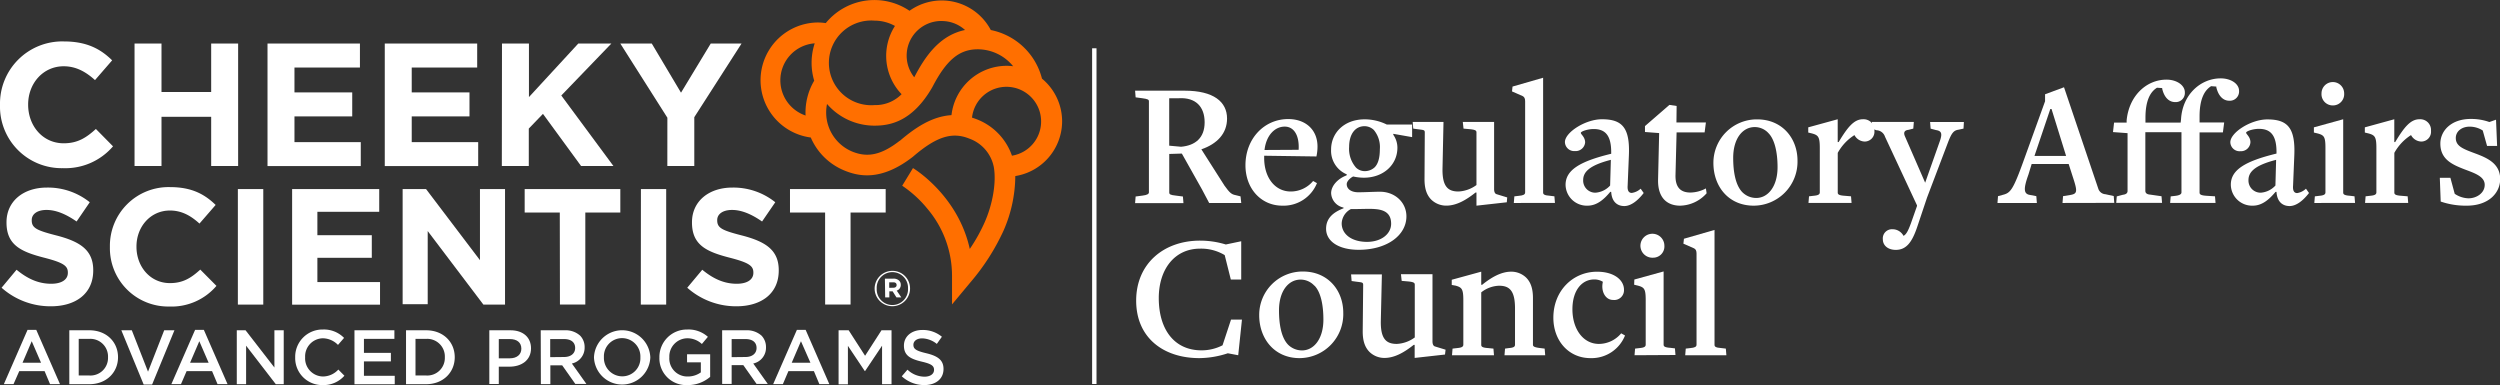 <svg id="Layer_1" data-name="Layer 1" xmlns="http://www.w3.org/2000/svg" viewBox="0 0 649.22 100"><rect x="0" y="0" width="649.22" height="100" fill="#333333" stroke="none"/><defs><style>.cls-1{fill:#fff;}.cls-2{fill:#ff6f00;}</style></defs><path class="cls-1" d="M227.13,74.94v0a4.62,4.62,0,0,1,4.62-4.6,4.56,4.56,0,0,1,4.58,4.58v0a4.6,4.6,0,0,1-9.2,0Zm8.67,0v0a4.07,4.07,0,1,0-8.13,0v0a4.07,4.07,0,1,0,8.13,0Zm-6-2.58H232a2.07,2.07,0,0,1,1.52.54,1.47,1.47,0,0,1,.4,1.06v0a1.51,1.51,0,0,1-1.05,1.51l1.19,1.76h-1.26l-1-1.58h-.85v1.58h-1.08ZM232,74.72c.55,0,.84-.29.84-.7v0c0-.47-.33-.71-.86-.71h-1.06v1.43Z"/><path class="cls-1" d="M7.15,85.67H9.42l6.16,14.09H13l-1.42-3.38H5L3.51,99.76H1Zm3.51,8.53L8.24,88.61,5.85,94.2Z"/><path class="cls-1" d="M18,85.77h5.21c4.4,0,7.44,3,7.44,7v0c0,3.93-3,7-7.44,7H18ZM20.44,88v9.51h2.75a4.56,4.56,0,0,0,4.86-4.71v0A4.59,4.59,0,0,0,23.19,88Z"/><path class="cls-1" d="M31.51,85.77h2.72l4.21,10.75,4.2-10.75H45.3L39.5,99.86H37.31Z"/><path class="cls-1" d="M50.66,85.67h2.28l6.15,14.09h-2.6l-1.42-3.38H48.46L47,99.76H44.5Zm3.52,8.53-2.42-5.59-2.4,5.59Z"/><path class="cls-1" d="M61.49,85.77h2.28l7.49,9.67V85.77h2.42v14H71.62l-7.71-10v10H61.49Z"/><path class="cls-1" d="M76.66,92.81v0a7.08,7.08,0,0,1,7.2-7.24,7.31,7.31,0,0,1,5.49,2.18l-1.58,1.82a5.57,5.57,0,0,0-3.93-1.72,4.69,4.69,0,0,0-4.6,4.92v0a4.71,4.71,0,0,0,4.62,5,5.45,5.45,0,0,0,4-1.8l1.58,1.6A7.22,7.22,0,0,1,83.78,100,7,7,0,0,1,76.66,92.81Z"/><path class="cls-1" d="M92.05,85.77h10.37V88H94.51v3.64h7v2.21h-7v3.74h8v2.2H92.05Z"/><path class="cls-1" d="M105.44,85.77h5.22c4.4,0,7.43,3,7.43,7v0c0,3.93-3,7-7.43,7h-5.22ZM107.9,88v9.51h2.76a4.56,4.56,0,0,0,4.86-4.71v0A4.59,4.59,0,0,0,110.66,88Z"/><path class="cls-1" d="M127.07,85.77h5.52c3.27,0,5.31,1.86,5.31,4.68v0c0,3.14-2.52,4.77-5.59,4.77h-2.78v4.5h-2.46Zm5.32,7.28c1.86,0,3-1,3-2.5v0c0-1.64-1.17-2.5-3-2.5h-2.86v5Z"/><path class="cls-1" d="M140.42,85.77h6.24a5.6,5.6,0,0,1,4,1.4,4.23,4.23,0,0,1,1.16,3v0a4.19,4.19,0,0,1-3.31,4.23l3.77,5.3H149.4L146,94.88h-3.08v4.88h-2.46Zm6.06,6.94c1.76,0,2.88-.92,2.88-2.34v0c0-1.5-1.08-2.32-2.9-2.32h-3.58v4.7Z"/><path class="cls-1" d="M154.25,92.81v0a7.32,7.32,0,0,1,14.63,0v0a7.32,7.32,0,0,1-14.63,0Zm12.05,0v0a4.77,4.77,0,0,0-4.75-5,4.71,4.71,0,0,0-4.72,4.92v0a4.78,4.78,0,0,0,4.76,5A4.7,4.7,0,0,0,166.3,92.81Z"/><path class="cls-1" d="M171.24,92.81v0a7.13,7.13,0,0,1,7.22-7.24,7.53,7.53,0,0,1,5.37,1.9l-1.56,1.86a5.52,5.52,0,0,0-3.91-1.48,4.72,4.72,0,0,0-4.54,4.92v0a4.67,4.67,0,0,0,4.76,5A5.72,5.72,0,0,0,182,96.7V94.1h-3.58V92h6v5.87A8.9,8.9,0,0,1,178.5,100,6.94,6.94,0,0,1,171.24,92.81Z"/><path class="cls-1" d="M187.53,85.77h6.24a5.64,5.64,0,0,1,4,1.4,4.27,4.27,0,0,1,1.15,3v0a4.18,4.18,0,0,1-3.31,4.23l3.77,5.3h-2.91l-3.44-4.88H190v4.88h-2.46Zm6.06,6.94c1.76,0,2.88-.92,2.88-2.34v0c0-1.5-1.08-2.32-2.9-2.32H190v4.7Z"/><path class="cls-1" d="M206.94,85.67h2.28l6.15,14.09h-2.59l-1.42-3.38h-6.62l-1.44,3.38h-2.52Zm3.52,8.53L208,88.61l-2.4,5.59Z"/><path class="cls-1" d="M217.77,85.77h2.62l4.26,6.62,4.26-6.62h2.61v14h-2.46v-10l-4.41,6.59h-.08l-4.38-6.55v10h-2.42Z"/><path class="cls-1" d="M234.18,97.72,235.66,96a6.48,6.48,0,0,0,4.42,1.82c1.52,0,2.48-.72,2.48-1.76v0c0-1-.56-1.54-3.16-2.14-3-.71-4.66-1.59-4.66-4.17v0c0-2.4,2-4.06,4.78-4.06a7.76,7.76,0,0,1,5.08,1.76l-1.32,1.86a6.36,6.36,0,0,0-3.8-1.44c-1.44,0-2.28.74-2.28,1.66v0c0,1.08.64,1.56,3.34,2.2,3,.72,4.48,1.78,4.48,4.09v0c0,2.62-2.06,4.18-5,4.18A8.62,8.62,0,0,1,234.18,97.72Z"/><rect class="cls-1" x="283.61" y="12.54" width="1.14" height="87.18"/><path class="cls-1" d="M0,27.3v-.09A16.16,16.16,0,0,1,16.58,10.76c6,0,9.59,2,12.54,4.91L24.67,20.8c-2.45-2.22-5-3.59-8.13-3.59-5.36,0-9.23,4.46-9.23,9.91v.09c0,5.45,3.77,10,9.23,10,3.63,0,5.86-1.45,8.36-3.72L29.35,38a16.28,16.28,0,0,1-13,5.67A16,16,0,0,1,0,27.3Z"/><path class="cls-1" d="M34.94,11.31h7V23.89h12.9V11.31h7v31.8h-7V30.34H41.94V43.11h-7Z"/><path class="cls-1" d="M69.47,11.31h24v6.22h-17V24h15v6.23h-15v6.68H93.69v6.22H69.47Z"/><path class="cls-1" d="M99.92,11.31h24v6.22h-17V24h15v6.23h-15v6.68h17.26v6.22H99.92Z"/><path class="cls-1" d="M130.36,11.31h7v13.9l12.81-13.9h8.59l-13,13.49L159.3,43.11h-8.4L141,29.57l-3.68,3.82v9.72h-7Z"/><path class="cls-1" d="M173.31,30.57,161.09,11.31h8.17l7.59,12.76,7.72-12.76h8L180.3,30.43V43.11h-7Z"/><path class="cls-1" d="M.41,74.72,4.3,70.05c2.7,2.22,5.53,3.64,9,3.64,2.69,0,4.32-1.07,4.32-2.83v-.08c0-1.67-1-2.53-6-3.82-6-1.54-9.93-3.21-9.93-9.16v-.09c0-5.44,4.36-9,10.49-9a17.34,17.34,0,0,1,11.13,3.81l-3.42,5c-2.66-1.85-5.27-3-7.8-3s-3.85,1.16-3.85,2.61v.09c0,2,1.28,2.61,6.47,3.94,6.08,1.58,9.5,3.77,9.5,9v.09c0,6-4.54,9.29-11,9.29A19.07,19.07,0,0,1,.41,74.72Z"/><path class="cls-1" d="M28.54,64.18v-.09a15.24,15.24,0,0,1,15.64-15.5c5.65,0,9,1.89,11.82,4.63l-4.2,4.84c-2.31-2.1-4.67-3.39-7.67-3.39-5.05,0-8.69,4.2-8.69,9.34v.08c0,5.14,3.55,9.43,8.69,9.43,3.43,0,5.53-1.37,7.88-3.51l4.2,4.23A15.32,15.32,0,0,1,43.92,79.6,15.14,15.14,0,0,1,28.54,64.18Z"/><path class="cls-1" d="M61.77,49.1h6.6v30h-6.6Z"/><path class="cls-1" d="M75.86,49.1H98.48V55H82.42v6.08H96.55v5.87H82.42v6.3H98.69v5.86H75.86Z"/><path class="cls-1" d="M104.56,49.1h6.08l14,18.46V49.1h6.51v30h-5.62L111.07,60v19h-6.51Z"/><path class="cls-1" d="M145.37,55.19h-9.12V49.1h24.84v6.09H152V79.08h-6.59Z"/><path class="cls-1" d="M166.44,49.1H173v30h-6.59Z"/><path class="cls-1" d="M178.47,74.72l3.9-4.67c2.7,2.22,5.52,3.64,8.95,3.64,2.7,0,4.32-1.07,4.32-2.83v-.08c0-1.67-1-2.53-6-3.82-6-1.54-9.94-3.21-9.94-9.16v-.09c0-5.44,4.37-9,10.49-9a17.37,17.37,0,0,1,11.14,3.81l-3.43,5c-2.65-1.85-5.27-3-7.79-3s-3.86,1.16-3.86,2.61v.09c0,2,1.29,2.61,6.47,3.94,6.08,1.58,9.51,3.77,9.51,9v.09c0,6-4.54,9.29-11,9.29A19.09,19.09,0,0,1,178.47,74.72Z"/><path class="cls-1" d="M214.27,55.19h-9.12V49.1H230v6.09h-9.12V79.08h-6.6Z"/><path class="cls-2" d="M275.82,31.52a14.41,14.41,0,0,0-5.23-11.1A17.18,17.18,0,0,0,257.3,7.8a14.41,14.41,0,0,0-21.11-5A16.31,16.31,0,0,0,214.44,6a14.31,14.31,0,0,0-2.17-.16,15,15,0,0,0-1.72,29.87,16.15,16.15,0,0,0,8.85,8.62c3.68,1.49,9.5,2.73,17.64-3.6l.1-.08c6-5.16,10.1-6.47,14.56-4.66a9.87,9.87,0,0,1,6.39,7.44c.67,3.92-.28,9.58-2.43,14.4a44.39,44.39,0,0,1-3.82,6.82c-3-13.72-14.21-20.69-14.75-21l-2.8,4.58a30,30,0,0,1,6.56,6,26.92,26.92,0,0,1,6.38,17.41v7.41l4.75-5.7A57.16,57.16,0,0,0,260.56,60a35.77,35.77,0,0,0,3.1-14.28A14.43,14.43,0,0,0,275.82,31.52ZM244.54,5.46a9,9,0,0,1,6.07,2.33c-6.63,1.38-10.38,6.87-13.19,12.28h0a9,9,0,0,1,7.13-14.62Zm-17.45-.1a10.93,10.93,0,0,1,5.32,1.38,14.38,14.38,0,0,0,1.72,17.72,9.5,9.5,0,0,1-7,2.83,11,11,0,1,1,0-21.93ZM202.65,20.84a9.63,9.63,0,0,1,8.92-9.59,16.36,16.36,0,0,0-.81,5.07,16.17,16.17,0,0,0,.68,4.64,15.38,15.38,0,0,0-1.07,2.15A16.24,16.24,0,0,0,209.2,30,9.65,9.65,0,0,1,202.65,20.84Zm31,15.71c-4.69,3.64-8.26,4.46-12.29,2.83A11,11,0,0,1,214.77,27a16.29,16.29,0,0,0,12.32,5.63c4,0,9.83-1,15-9.95l.06-.11c3.65-7,6.95-9.77,11.77-9.77a11.89,11.89,0,0,1,9.18,4.4,13.33,13.33,0,0,0-1.69-.11A14.44,14.44,0,0,0,247.09,29.9C241.93,30.22,237.51,33.29,233.7,36.55Zm29.15,3.9A15.59,15.59,0,0,0,253.71,31q-.66-.26-1.29-.45a9,9,0,1,1,10.43,9.87Z"/><path class="cls-1" d="M318,48.23c1.31,1.82,1.82,2.24,2.8,2.43l1.35.33.19,1.72H314l-1.82-3.45-5.27-9.38-3.27.1V50c0,.47.33.65,1.68.79l1.87.24.14,1.72H294.77l.14-1.72,1.82-.24c1.16-.14,1.63-.42,1.63-.84V26.3c0-.42-.28-.6-1.73-.79l-1.72-.23-.14-1.73h12.88c7.51,0,11,2.89,11,7.23,0,3.88-2.56,6.58-6.67,8ZM306.2,25.51l-2.57,0V37.83l3.08.28c3.69-.33,6.12-2.29,6.12-6.35S310.49,25.28,306.2,25.51Z"/><path class="cls-1" d="M333,53.41c-5.51,0-9.57-4.43-9.57-10.49,0-6.91,4.86-12,11.11-12,4.48,0,7.6,2.75,7.6,7.14a12.17,12.17,0,0,1-.28,2.57l-13.57-.19V41c0,5.23,2.89,8.73,6.9,8.73A7.55,7.55,0,0,0,341,47l1,.56A9.36,9.36,0,0,1,333,53.41Zm.6-20.53c-2.42,0-4.76,2.1-5.22,6.07l8.86-.05C337.46,35.12,336,32.88,333.63,32.88Z"/><path class="cls-1" d="M361.82,34.75V35a5.83,5.83,0,0,1,1.07,3.36c0,4.43-3.64,7.79-8.73,7.79a13.13,13.13,0,0,1-2.75-.32c-.61.28-1.68,1.16-1.68,2,0,1.26,1.17,2.1,3,2.1s4.06-.14,5.64-.14c3.87,0,6.86,2.76,6.86,6.4,0,4.9-5,8.68-12.41,8.68-5.09,0-8.45-2.15-8.45-5.46,0-2.85,2-4.34,4.53-5.32v-.19a4,4,0,0,1-3.22-3.73c0-1.92,1.73-3.78,4-4.62,0-.24.14-.24.14-.24a6.63,6.63,0,0,1-4.15-6.48c0-4.29,3.36-7.84,8.73-7.84a13,13,0,0,1,5.73,1.35h6.58l0,3.27ZM357.15,54.3c-1.54-.14-3.27,0-6.35,0A4.39,4.39,0,0,0,348.42,58c0,2.85,2.62,4.81,6.58,4.81,3.69,0,6.26-2.05,6.26-4.71C361.26,55.93,360.18,54.53,357.15,54.3Zm-.37-20.53a3.5,3.5,0,0,0-2.43-1c-2.38,0-4,2-4,5.42a7.4,7.4,0,0,0,1.77,5.31,3.22,3.22,0,0,0,2.15.94,3.77,3.77,0,0,0,2.66-.94c.93-.88,1.4-2.47,1.4-4.75A6.94,6.94,0,0,0,356.78,33.77Z"/><path class="cls-1" d="M391.3,52.53l-7.88.88V50h-.24c-2.52,2-5,3.4-7.6,3.4a5.58,5.58,0,0,1-3.88-1.54c-1.26-1.26-1.77-3-1.77-5.32L370,34.42c0-.74-.32-.65-2-.88l-1-.14-.14-1.73h8L374.6,43.9c-.05,4.57,1.44,5.83,4.15,5.83a8.56,8.56,0,0,0,4.67-1.68V34.38c0-.47-.28-.7-1.78-.84l-1.58-.14-.19-1.73H388v17.4c0,.7.18,1.22.65,1.36l2.75.84Z"/><path class="cls-1" d="M393.12,52.71l.14-1.72,1.21-.14c1.12-.1,1.59-.33,1.59-.89V26.3c0-.7-.19-1.12-.65-1.35l-2.76-1.21.14-1.26,7.94-2.29V50c0,.46.28.74,1.77.84l1.16.14.14,1.72Z"/><path class="cls-1" d="M421.81,53.51c-1.82,0-3.26-1.12-3.4-3.69h-.24c-1.67,2-3.49,3.59-5.92,3.59A5.51,5.51,0,0,1,406.56,48c0-3.87,3.78-6.11,11.85-8.07v-.42c0-4.57-1.73-6-4.57-6-1.54,0-3.32.61-3.32,1s1.12,1.08,1.12,2.48A2.47,2.47,0,0,1,409,39.23a2.41,2.41,0,0,1-2.61-2.33c0-2.52,5.32-5.93,9.61-5.93,5.27,0,7.32,2.19,7,9.43l-.32,7.79c-.1,1.3.28,1.91,1.07,1.91A4.29,4.29,0,0,0,426.06,49l.79,1.12C425.41,52,423.59,53.51,421.81,53.51Zm-3.49-12c-5.84,1.49-7.19,3.31-7.19,5.27a3.15,3.15,0,0,0,3.22,3.26,5.72,5.72,0,0,0,3.78-1.86Z"/><path class="cls-1" d="M436.32,53.41c-3.36,0-5.83-2-5.74-6.72l.28-12.13-3.68-.28,0-1.54,6.35-5.5,1.87.28-.05,4.29H443l-.33,2.57h-7.28l-.28,11C435,48.89,436.65,50,439,50A8.77,8.77,0,0,0,443,48.93l.19,1.26A9.44,9.44,0,0,1,436.32,53.41Z"/><path class="cls-1" d="M455.41,53.41c-6.49,0-10.46-4.94-10.46-11.1A11.28,11.28,0,0,1,456.34,31c6.39,0,10.45,4.81,10.45,10.73A11.41,11.41,0,0,1,455.41,53.41Zm3.87-18.8A4.82,4.82,0,0,0,455.69,33c-3.18,0-5.6,3-5.6,8,0,3.78.65,7.09,2.33,8.87a5.12,5.12,0,0,0,3.64,1.54c3.08,0,5.55-3,5.55-8C461.61,39.7,460.91,36.29,459.28,34.61Z"/><path class="cls-1" d="M484.24,36.76a3.12,3.12,0,0,1-2.66-1.68,12.68,12.68,0,0,0-4.34,4.62V50c0,.46.28.74,1.78.84l1.67.14.14,1.72H469.64l.14-1.72,1.21-.14c1.12-.1,1.59-.33,1.59-.89V38.48c0-2.94-.38-3.36-2-3.82l-1-.24,0-1.35,7.65-2.1V36.9h.24c2.33-3.88,4-5.93,6.29-5.93a2.81,2.81,0,0,1,3,3A2.54,2.54,0,0,1,484.24,36.76Z"/><path class="cls-1" d="M509.9,33.4l-1.3.28c-1.26.18-1.78.88-2.66,3.12l-5.51,14.51-2.52,7.52c-1.35,4.06-2.85,6.06-5.6,6.06-2,0-3.36-1.12-3.36-2.75a2.38,2.38,0,0,1,2.47-2.61,3.23,3.23,0,0,1,2.9,1.72c.7-.37,1.16-1.21,1.91-3.22l1.59-4.52v-.19L489.51,35.5a2.42,2.42,0,0,0-2.24-1.68l-1-.38-.18-1.77H497l-.14,1.73-1.26.32c-.94.1-1.4.61-.89,1.73l5.23,12,3.82-10.82c.66-1.92.47-2.62-1-2.85l-1.4-.37-.14-1.73H510Z"/><path class="cls-1" d="M535.61,52.71l.14-1.77,2-.33c1.82-.32,1.72-1.07.46-4.9l-1-3.12h-9.61l-.84,2.75c-1.31,3.64-1.26,5,.33,5.27l1.72.33.14,1.77H518.72l.14-1.77,1.21-.33c2-.51,2.66-1.12,5.55-9.19l5.46-15.12V24.48L536,22.66,544.9,49a2.08,2.08,0,0,0,1.86,1.44l2.15.47.14,1.77Zm-2.85-24.4h-.32l-4.11,12.18h8.21Z"/><path class="cls-1" d="M578.91,26.16c-1.49,0-2.8-1.12-3.36-3.5l0-.18-1.35-.1c-1.91,1.17-3,3.69-3,7.84v1.59h6.39l-.33,2.57h-6.06V50c0,.46.28.74,1.77.84l2.24.14.14,1.72H563.56L563.7,51l1.21-.14c.84-.1,1.59-.33,1.59-.89V34.33h-9.38V49.54c0,.51.28.93,1.26,1l2.94.42.14,1.72h-11.9L549.7,51l1.58-.42c.89-.1,1.22-.47,1.22-1v-15l-3.78-.28.28-2.47h3.26l0-.56c.61-6.39,5.13-10.59,10.36-10.59,2.57,0,4.76,1.4,4.76,3.31a2.37,2.37,0,0,1-2.52,2.52c-1.49,0-2.8-1.07-3.36-3.45l0-.19-1.35-.09c-1.91,1.16-3,3.64-3,7.79v1.26h9.14l.1-.89c.37-6.39,5.08-10.59,10.31-10.59,2.57,0,4.76,1.35,4.76,3.27A2.41,2.41,0,0,1,578.91,26.16Z"/><path class="cls-1" d="M594.58,53.51c-1.82,0-3.26-1.12-3.4-3.69h-.24c-1.68,2-3.5,3.59-5.92,3.59a5.52,5.52,0,0,1-5.7-5.46c0-3.87,3.79-6.11,11.86-8.07v-.42c0-4.57-1.73-6-4.58-6-1.54,0-3.31.61-3.31,1s1.12,1.08,1.12,2.48a2.47,2.47,0,0,1-2.61,2.33,2.41,2.41,0,0,1-2.61-2.33c0-2.52,5.31-5.93,9.61-5.93,5.27,0,7.32,2.19,7,9.43l-.32,7.79c-.1,1.3.28,1.91,1.07,1.91A4.29,4.29,0,0,0,598.83,49l.79,1.12C598.18,52,596.36,53.51,594.58,53.51Zm-3.5-12c-5.83,1.49-7.18,3.31-7.18,5.27a3.15,3.15,0,0,0,3.22,3.26,5.74,5.74,0,0,0,3.78-1.86Z"/><path class="cls-1" d="M601,52.71l.14-1.72,1.17-.14c1.12-.1,1.58-.33,1.58-.89V38.48c0-2.94-.32-3.36-2-3.82l-1-.24,0-1.35,7.61-2.1V50c0,.46.28.74,1.77.84l1.17.14.14,1.72Zm4.81-25.33a2.92,2.92,0,0,1-2.94-3.13,2.94,2.94,0,1,1,5.88,0A2.92,2.92,0,0,1,605.83,27.38Z"/><path class="cls-1" d="M628.78,36.76a3.12,3.12,0,0,1-2.66-1.68,12.77,12.77,0,0,0-4.34,4.62V50c0,.46.28.74,1.78.84l1.68.14.14,1.72h-11.2l.14-1.72,1.21-.14c1.12-.1,1.59-.33,1.59-.89V38.48c0-2.94-.38-3.36-2-3.82l-1-.24,0-1.35,7.65-2.1V36.9H622c2.33-3.88,4-5.93,6.3-5.93a2.8,2.8,0,0,1,3,3A2.54,2.54,0,0,1,628.78,36.76Z"/><path class="cls-1" d="M640.59,53.41a20,20,0,0,1-6.77-1.07l-.23-6.16h2.75l1.12,4.15a6.67,6.67,0,0,0,3.59,1.17c2.06,0,4.2-1.35,4.2-3.5s-2.52-3-5.18-4c-3.26-1.26-6.34-2.61-6.34-6.71,0-3.36,2.84-6.4,7.88-6.4a14.06,14.06,0,0,1,4.85.8l1.73-.61.28,6.81h-2.61l-1.12-4a6.27,6.27,0,0,0-3.41-1c-2.05,0-3.59,1.22-3.59,2.94,0,2.1,1.77,2.8,5,4s6.53,2.65,6.53,6.71C649.22,50.24,646.14,53.41,640.59,53.41Z"/><path class="cls-1" d="M321.55,92.25l-2.7-.51A24,24,0,0,1,311.47,93c-9.33,0-16.42-5.27-16.42-14.93s7.23-15.58,16.56-15.58a22.73,22.73,0,0,1,6.72,1l4-.84v9.94h-2.7l-1.59-6.34a11.85,11.85,0,0,0-6.39-1.68c-6.63,0-10.73,5.36-10.73,12.83,0,8.12,4,13.58,11.1,13.58a11.92,11.92,0,0,0,5.46-1.31l2.2-6.67h2.84Z"/><path class="cls-1" d="M337.46,93C331,93,327,88,327,81.85a11.27,11.27,0,0,1,11.38-11.34c6.4,0,10.45,4.81,10.45,10.73A11.41,11.41,0,0,1,337.46,93Zm3.87-18.8a4.82,4.82,0,0,0-3.59-1.59c-3.17,0-5.6,3-5.6,8,0,3.78.65,7.09,2.33,8.87A5.14,5.14,0,0,0,338.11,91c3.08,0,5.56-3,5.56-8C343.67,79.24,343,75.83,341.33,74.15Z"/><path class="cls-1" d="M375.25,92.07l-7.88.88v-3.4h-.24c-2.52,2-5,3.4-7.6,3.4a5.54,5.54,0,0,1-3.87-1.54c-1.26-1.26-1.78-3-1.78-5.32L354,74c0-.74-.33-.65-2-.88l-1-.14-.14-1.73h8l-.28,12.22c-.05,4.58,1.44,5.84,4.15,5.84a8.56,8.56,0,0,0,4.67-1.68V73.92c0-.47-.28-.7-1.78-.84L364,72.94l-.19-1.73H372v17.4c0,.7.18,1.22.65,1.36l2.75.84Z"/><path class="cls-1" d="M390.7,92.25l.14-1.72,1-.14c1.36-.1,1.59-.42,1.59-.89V80.08c0-4.62-1.45-5.88-4.15-5.88a7.87,7.87,0,0,0-4.62,1.72V89.55c0,.46.28.74,1.77.84l1.4.14.14,1.72H377.07l.14-1.72,1.21-.14c1.12-.1,1.59-.33,1.59-.89V78c0-2.94-.37-3.36-2-3.82L377,74l0-1.35,7.66-2.1v3.41h.23c2.47-2,5-3.41,7.56-3.41a5.58,5.58,0,0,1,3.87,1.54c1.26,1.26,1.77,3,1.77,5.32V89.5c0,.42.24.7,1.92.89l1.12.14.14,1.72Z"/><path class="cls-1" d="M413,93c-5.55,0-9.61-4.43-9.61-10.5,0-7,5.09-11.94,11.34-11.94,4.48,0,7,2.19,7,4.67a2.53,2.53,0,0,1-2.84,2.66c-2,0-3.18-2.24-2.66-4.62v-.1a4.14,4.14,0,0,0-2.24-.6c-3.13,0-5.65,2.75-5.65,7.74,0,5.23,2.85,9,6.86,9A7.55,7.55,0,0,0,421,86.56l1,.56A9.35,9.35,0,0,1,413,93Z"/><path class="cls-1" d="M424.47,92.25l.14-1.72,1.17-.14c1.12-.1,1.59-.33,1.59-.89V78c0-2.94-.33-3.36-2-3.82l-1-.24.05-1.35,7.6-2.1v19c0,.46.28.74,1.78.84l1.16.14.14,1.72Zm4.81-25.33a3.11,3.11,0,1,1,2.94-3.13A2.92,2.92,0,0,1,429.28,66.92Z"/><path class="cls-1" d="M437.63,92.25l.14-1.72,1.21-.14c1.12-.1,1.59-.33,1.59-.89V65.84c0-.7-.19-1.12-.65-1.35l-2.76-1.21L437.3,62l7.94-2.29V89.55c0,.46.28.74,1.77.84l1.17.14.14,1.72Z"/></svg>
